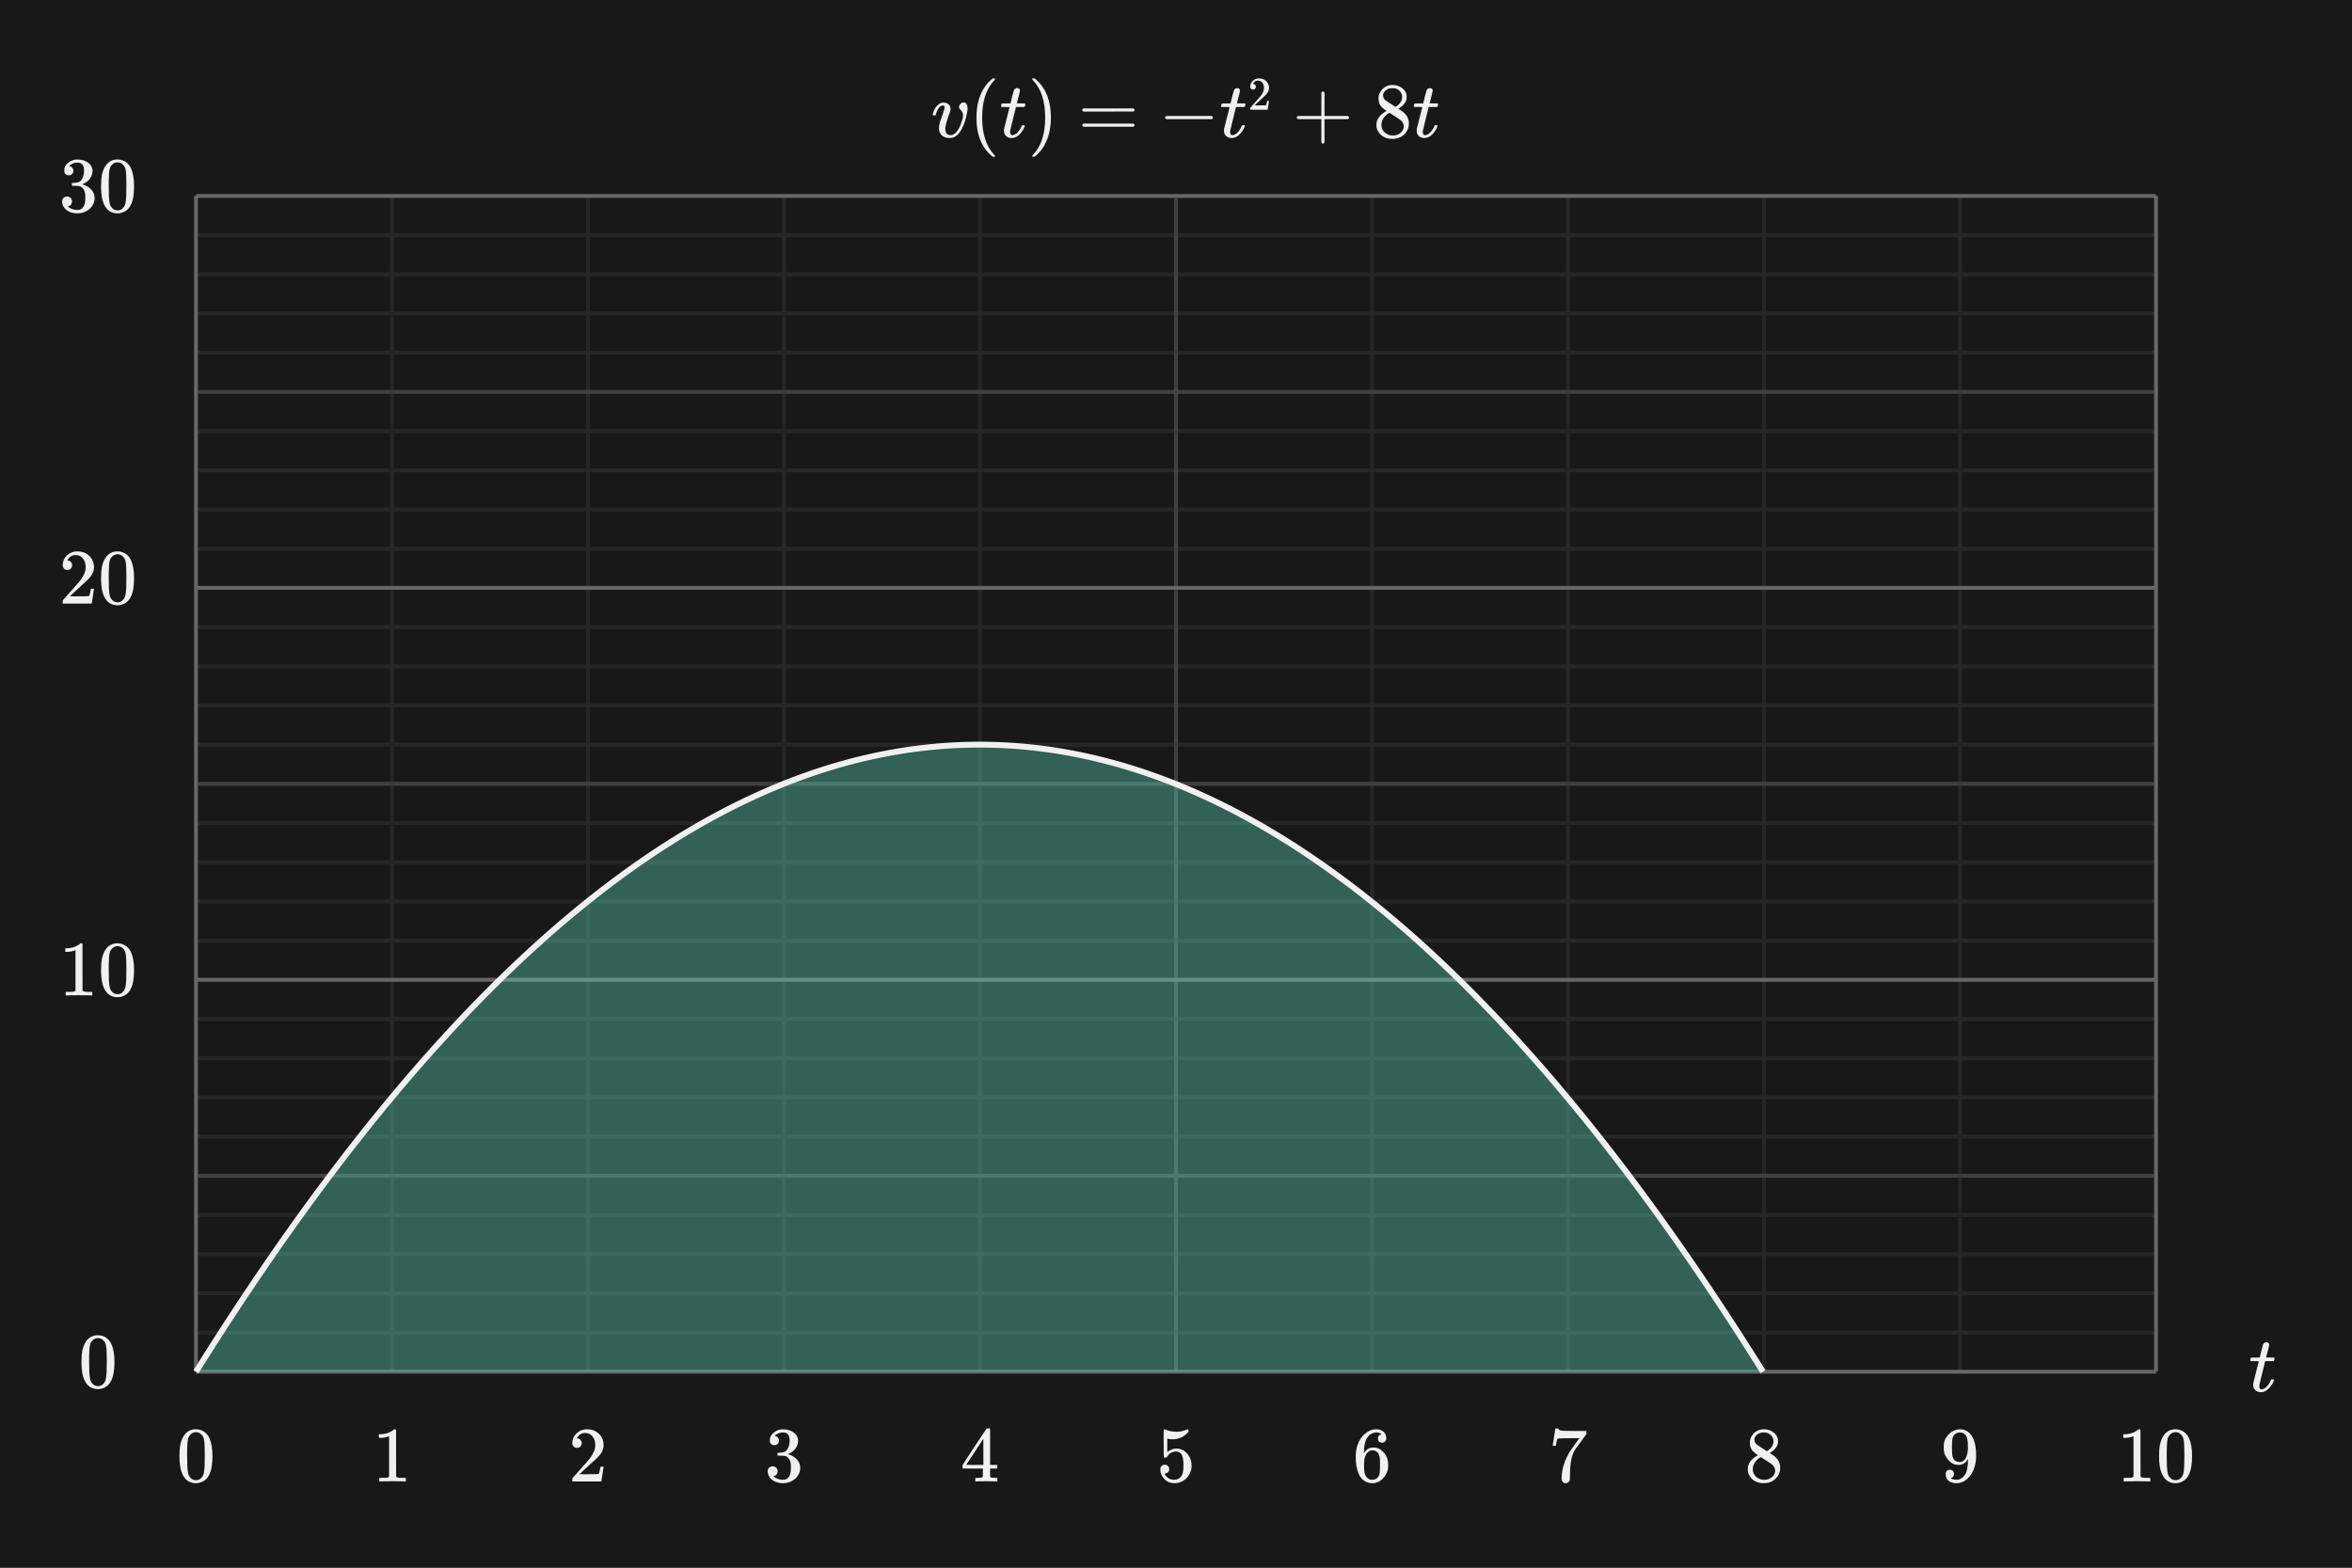<svg width="600" height="400" viewBox="0 0 600 400" fill="none" xmlns="http://www.w3.org/2000/svg">
<rect x="0" y="0" width="600" height="400" fill="#808080" stroke="none"/>
<g clip-path="url(#clip0_320_59)">
<path d="M600 0H0V400H600V0Z" fill="#181818"/>
<path d="M21.92 342.3C22.667 341.22 23.687 340.68 24.98 340.68C25.953 340.68 26.807 341.013 27.54 341.68C27.9 342.027 28.207 342.48 28.46 343.04C28.953 344.147 29.2 345.667 29.2 347.6C29.2 349.667 28.913 351.247 28.34 352.34C27.967 353.113 27.42 353.673 26.7 354.02C26.14 354.3 25.573 354.44 25 354.44C23.467 354.44 22.347 353.74 21.64 352.34C21.067 351.247 20.78 349.667 20.78 347.6C20.78 346.36 20.86 345.34 21.02 344.54C21.193 343.727 21.493 342.98 21.92 342.3ZM26.42 342.06C26.033 341.633 25.56 341.42 25 341.42C24.44 341.42 23.96 341.633 23.56 342.06C23.267 342.367 23.067 342.74 22.96 343.18C22.853 343.62 22.787 344.38 22.76 345.46C22.76 345.54 22.753 345.8 22.74 346.24C22.74 346.68 22.74 347.047 22.74 347.34C22.74 348.62 22.753 349.513 22.78 350.02C22.833 350.953 22.913 351.627 23.02 352.04C23.127 352.44 23.327 352.787 23.62 353.08C23.98 353.48 24.44 353.68 25 353.68C25.547 353.68 26 353.48 26.36 353.08C26.653 352.787 26.853 352.44 26.96 352.04C27.067 351.627 27.147 350.953 27.2 350.02C27.227 349.513 27.24 348.62 27.24 347.34C27.24 347.047 27.233 346.68 27.22 346.24C27.22 345.8 27.22 345.54 27.22 345.46C27.193 344.38 27.127 343.62 27.02 343.18C26.913 342.74 26.713 342.367 26.42 342.06Z" fill="#F0F0F0"/>
<path d="M23.32 254C23.093 253.96 22.033 253.94 20.14 253.94C18.273 253.94 17.227 253.96 17 254H16.76V253.08H17.28C18.053 253.08 18.553 253.06 18.78 253.02C18.887 253.007 19.047 252.927 19.26 252.78V242.44C19.233 242.44 19.18 242.46 19.1 242.5C18.487 242.74 17.8 242.867 17.04 242.88H16.66V241.96H17.04C18.16 241.92 19.093 241.667 19.84 241.2C20.08 241.067 20.287 240.913 20.46 240.74C20.487 240.7 20.567 240.68 20.7 240.68C20.833 240.68 20.947 240.72 21.04 240.8V246.78L21.06 252.78C21.26 252.98 21.693 253.08 22.36 253.08H23.02H23.54V254H23.32ZM26.92 242.3C27.667 241.22 28.687 240.68 29.98 240.68C30.953 240.68 31.807 241.013 32.54 241.68C32.9 242.027 33.207 242.48 33.46 243.04C33.953 244.147 34.2 245.667 34.2 247.6C34.2 249.667 33.913 251.247 33.34 252.34C32.967 253.113 32.42 253.673 31.7 254.02C31.14 254.3 30.573 254.44 30 254.44C28.467 254.44 27.347 253.74 26.64 252.34C26.067 251.247 25.78 249.667 25.78 247.6C25.78 246.36 25.86 245.34 26.02 244.54C26.193 243.727 26.493 242.98 26.92 242.3ZM31.42 242.06C31.033 241.633 30.56 241.42 30 241.42C29.44 241.42 28.96 241.633 28.56 242.06C28.267 242.367 28.067 242.74 27.96 243.18C27.853 243.62 27.787 244.38 27.76 245.46C27.76 245.54 27.753 245.8 27.74 246.24C27.74 246.68 27.74 247.047 27.74 247.34C27.74 248.62 27.753 249.513 27.78 250.02C27.833 250.953 27.913 251.627 28.02 252.04C28.127 252.44 28.327 252.787 28.62 253.08C28.98 253.48 29.44 253.68 30 253.68C30.547 253.68 31 253.48 31.36 253.08C31.653 252.787 31.853 252.44 31.96 252.04C32.067 251.627 32.147 250.953 32.2 250.02C32.227 249.513 32.24 248.62 32.24 247.34C32.24 247.047 32.233 246.68 32.22 246.24C32.22 245.8 32.22 245.54 32.22 245.46C32.193 244.38 32.127 243.62 32.02 243.18C31.913 242.74 31.713 242.367 31.42 242.06Z" fill="#F0F0F0"/>
<path d="M17.2 145.42C16.827 145.42 16.533 145.3 16.32 145.06C16.107 144.82 16 144.527 16 144.18C16 143.22 16.36 142.4 17.08 141.72C17.813 141.027 18.687 140.68 19.7 140.68C20.847 140.68 21.793 140.993 22.54 141.62C23.3 142.233 23.767 143.04 23.94 144.04C23.967 144.28 23.98 144.5 23.98 144.7C23.98 145.473 23.747 146.2 23.28 146.88C22.907 147.44 22.153 148.207 21.02 149.18C20.54 149.593 19.873 150.207 19.02 151.02L17.84 152.14L19.36 152.16C21.453 152.16 22.567 152.127 22.7 152.06C22.753 152.047 22.82 151.907 22.9 151.64C22.953 151.493 23.047 151.04 23.18 150.28V150.22H23.98V150.28L23.42 153.94V154H16V153.62C16 153.353 16.013 153.2 16.04 153.16C16.053 153.133 16.613 152.5 17.72 151.26C19.173 149.647 20.107 148.58 20.52 148.06C21.413 146.847 21.86 145.733 21.86 144.72C21.86 143.84 21.627 143.107 21.16 142.52C20.707 141.92 20.067 141.62 19.24 141.62C18.467 141.62 17.84 141.967 17.36 142.66C17.333 142.713 17.293 142.787 17.24 142.88C17.2 142.947 17.18 142.987 17.18 143C17.18 143.013 17.213 143.02 17.28 143.02C17.613 143.02 17.88 143.14 18.08 143.38C18.293 143.62 18.4 143.9 18.4 144.22C18.4 144.553 18.287 144.84 18.06 145.08C17.847 145.307 17.56 145.42 17.2 145.42ZM26.92 142.3C27.667 141.22 28.687 140.68 29.98 140.68C30.953 140.68 31.807 141.013 32.54 141.68C32.9 142.027 33.207 142.48 33.46 143.04C33.953 144.147 34.2 145.667 34.2 147.6C34.2 149.667 33.913 151.247 33.34 152.34C32.967 153.113 32.42 153.673 31.7 154.02C31.14 154.3 30.573 154.44 30 154.44C28.467 154.44 27.347 153.74 26.64 152.34C26.067 151.247 25.78 149.667 25.78 147.6C25.78 146.36 25.86 145.34 26.02 144.54C26.193 143.727 26.493 142.98 26.92 142.3ZM31.42 142.06C31.033 141.633 30.56 141.42 30 141.42C29.44 141.42 28.96 141.633 28.56 142.06C28.267 142.367 28.067 142.74 27.96 143.18C27.853 143.62 27.787 144.38 27.76 145.46C27.76 145.54 27.753 145.8 27.74 146.24C27.74 146.68 27.74 147.047 27.74 147.34C27.74 148.62 27.753 149.513 27.78 150.02C27.833 150.953 27.913 151.627 28.02 152.04C28.127 152.44 28.327 152.787 28.62 153.08C28.98 153.48 29.44 153.68 30 153.68C30.547 153.68 31 153.48 31.36 153.08C31.653 152.787 31.853 152.44 31.96 152.04C32.067 151.627 32.147 150.953 32.2 150.02C32.227 149.513 32.24 148.62 32.24 147.34C32.24 147.047 32.233 146.68 32.22 146.24C32.22 145.8 32.22 145.54 32.22 145.46C32.193 144.38 32.127 143.62 32.02 143.18C31.913 142.74 31.713 142.367 31.42 142.06Z" fill="#F0F0F0"/>
<path d="M17.54 44.74C17.18 44.74 16.893 44.627 16.68 44.4C16.48 44.173 16.38 43.88 16.38 43.52C16.38 42.76 16.68 42.127 17.28 41.62C17.88 41.1 18.573 40.793 19.36 40.7H19.66C20.5 40.7 21.24 40.847 21.88 41.14C22.76 41.58 23.313 42.207 23.54 43.02C23.58 43.153 23.6 43.333 23.6 43.56C23.6 44.347 23.353 45.053 22.86 45.68C22.38 46.293 21.773 46.733 21.04 47C20.973 47.027 20.973 47.047 21.04 47.06C21.067 47.073 21.133 47.093 21.24 47.12C22.053 47.347 22.74 47.773 23.3 48.4C23.86 49.013 24.14 49.713 24.14 50.5C24.14 51.193 23.96 51.827 23.6 52.4C23.253 52.973 22.807 53.42 22.26 53.74C21.513 54.207 20.68 54.44 19.76 54.44C18.88 54.44 18.1 54.253 17.42 53.88C16.74 53.507 16.28 53.007 16.04 52.38C15.907 52.1 15.84 51.773 15.84 51.4C15.84 51.027 15.96 50.727 16.2 50.5C16.453 50.26 16.753 50.14 17.1 50.14C17.473 50.14 17.78 50.26 18.02 50.5C18.26 50.74 18.38 51.04 18.38 51.4C18.38 51.707 18.293 51.973 18.12 52.2C17.947 52.427 17.713 52.573 17.42 52.64L17.28 52.68C18 53.28 18.827 53.58 19.76 53.58C20.493 53.58 21.047 53.227 21.42 52.52C21.647 52.08 21.76 51.407 21.76 50.5V50.1C21.76 48.833 21.333 47.987 20.48 47.56C20.28 47.48 19.873 47.433 19.26 47.42L18.42 47.4L18.36 47.36C18.333 47.32 18.32 47.213 18.32 47.04C18.32 46.88 18.34 46.78 18.38 46.74C18.42 46.7 18.453 46.68 18.48 46.68C18.853 46.68 19.24 46.647 19.64 46.58C20.227 46.5 20.673 46.173 20.98 45.6C21.287 45.013 21.44 44.313 21.44 43.5C21.44 42.633 21.207 42.053 20.74 41.76C20.46 41.573 20.147 41.48 19.8 41.48C19.133 41.48 18.547 41.66 18.04 42.02C17.987 42.047 17.927 42.093 17.86 42.16C17.793 42.213 17.74 42.267 17.7 42.32L17.64 42.4C17.68 42.413 17.727 42.427 17.78 42.44C18.047 42.467 18.267 42.593 18.44 42.82C18.627 43.047 18.72 43.307 18.72 43.6C18.72 43.92 18.607 44.193 18.38 44.42C18.167 44.633 17.887 44.74 17.54 44.74ZM26.92 42.3C27.667 41.22 28.687 40.68 29.98 40.68C30.953 40.68 31.807 41.013 32.54 41.68C32.9 42.027 33.207 42.48 33.46 43.04C33.953 44.147 34.2 45.667 34.2 47.6C34.2 49.667 33.913 51.247 33.34 52.34C32.967 53.113 32.42 53.673 31.7 54.02C31.14 54.3 30.573 54.44 30 54.44C28.467 54.44 27.347 53.74 26.64 52.34C26.067 51.247 25.78 49.667 25.78 47.6C25.78 46.36 25.86 45.34 26.02 44.54C26.193 43.727 26.493 42.98 26.92 42.3ZM31.42 42.06C31.033 41.633 30.56 41.42 30 41.42C29.44 41.42 28.96 41.633 28.56 42.06C28.267 42.367 28.067 42.74 27.96 43.18C27.853 43.62 27.787 44.38 27.76 45.46C27.76 45.54 27.753 45.8 27.74 46.24C27.74 46.68 27.74 47.047 27.74 47.34C27.74 48.62 27.753 49.513 27.78 50.02C27.833 50.953 27.913 51.627 28.02 52.04C28.127 52.44 28.327 52.787 28.62 53.08C28.98 53.48 29.44 53.68 30 53.68C30.547 53.68 31 53.48 31.36 53.08C31.653 52.787 31.853 52.44 31.96 52.04C32.067 51.627 32.147 50.953 32.2 50.02C32.227 49.513 32.24 48.62 32.24 47.34C32.24 47.047 32.233 46.68 32.22 46.24C32.22 45.8 32.22 45.54 32.22 45.46C32.193 44.38 32.127 43.62 32.02 43.18C31.913 42.74 31.713 42.367 31.42 42.06Z" fill="#F0F0F0"/>
<path d="M100 50V350" stroke="#262626"/>
<path d="M150 50V350" stroke="#262626"/>
<path d="M200 50V350" stroke="#262626"/>
<path d="M250 50V350" stroke="#262626"/>
<path d="M350 50V350" stroke="#262626"/>
<path d="M400 50V350" stroke="#262626"/>
<path d="M450 50V350" stroke="#262626"/>
<path d="M500 50V350" stroke="#262626"/>
<path d="M50 60H550" stroke="#262626"/>
<path d="M50 70H550" stroke="#262626"/>
<path d="M50 80H550" stroke="#262626"/>
<path d="M50 90H550" stroke="#262626"/>
<path d="M50 110H550" stroke="#262626"/>
<path d="M50 120H550" stroke="#262626"/>
<path d="M50 130H550" stroke="#262626"/>
<path d="M50 140H550" stroke="#262626"/>
<path d="M50 160H550" stroke="#262626"/>
<path d="M50 170H550" stroke="#262626"/>
<path d="M50 180H550" stroke="#262626"/>
<path d="M50 190H550" stroke="#262626"/>
<path d="M50 210H550" stroke="#262626"/>
<path d="M50 220H550" stroke="#262626"/>
<path d="M50 230H550" stroke="#262626"/>
<path d="M50 240H550" stroke="#262626"/>
<path d="M50 260H550" stroke="#262626"/>
<path d="M50 270H550" stroke="#262626"/>
<path d="M50 280H550" stroke="#262626"/>
<path d="M50 290H550" stroke="#262626"/>
<path d="M50 310H550" stroke="#262626"/>
<path d="M50 320H550" stroke="#262626"/>
<path d="M50 330H550" stroke="#262626"/>
<path d="M50 340H550" stroke="#262626"/>
<path d="M300 50V350" stroke="#404040"/>
<path d="M50 100H550" stroke="#404040"/>
<path d="M50 200H550" stroke="#404040"/>
<path d="M50 300H550" stroke="#404040"/>
<path d="M50 50V350" stroke="#666666"/>
<path d="M550 50V350" stroke="#666666"/>
<path d="M50 50H550" stroke="#666666"/>
<path d="M50 150H550" stroke="#666666"/>
<path d="M50 250H550" stroke="#666666"/>
<path d="M50 350H550" stroke="#666666"/>
<path d="M46.92 366.3C47.667 365.22 48.687 364.68 49.98 364.68C50.953 364.68 51.807 365.013 52.54 365.68C52.9 366.027 53.207 366.48 53.46 367.04C53.953 368.147 54.2 369.667 54.2 371.6C54.2 373.667 53.913 375.247 53.34 376.34C52.967 377.113 52.42 377.673 51.7 378.02C51.14 378.3 50.573 378.44 50 378.44C48.467 378.44 47.347 377.74 46.64 376.34C46.067 375.247 45.78 373.667 45.78 371.6C45.78 370.36 45.86 369.34 46.02 368.54C46.193 367.727 46.493 366.98 46.92 366.3ZM51.42 366.06C51.033 365.633 50.56 365.42 50 365.42C49.44 365.42 48.96 365.633 48.56 366.06C48.267 366.367 48.067 366.74 47.96 367.18C47.853 367.62 47.787 368.38 47.76 369.46C47.76 369.54 47.753 369.8 47.74 370.24C47.74 370.68 47.74 371.047 47.74 371.34C47.74 372.62 47.753 373.513 47.78 374.02C47.833 374.953 47.913 375.627 48.02 376.04C48.127 376.44 48.327 376.787 48.62 377.08C48.98 377.48 49.44 377.68 50 377.68C50.547 377.68 51 377.48 51.36 377.08C51.653 376.787 51.853 376.44 51.96 376.04C52.067 375.627 52.147 374.953 52.2 374.02C52.227 373.513 52.24 372.62 52.24 371.34C52.24 371.047 52.233 370.68 52.22 370.24C52.22 369.8 52.22 369.54 52.22 369.46C52.193 368.38 52.127 367.62 52.02 367.18C51.913 366.74 51.713 366.367 51.42 366.06Z" fill="#F0F0F0"/>
<path d="M103.32 378C103.093 377.96 102.033 377.94 100.14 377.94C98.273 377.94 97.227 377.96 97 378H96.76V377.08H97.28C98.053 377.08 98.553 377.06 98.78 377.02C98.887 377.007 99.047 376.927 99.26 376.78V366.44C99.233 366.44 99.18 366.46 99.1 366.5C98.487 366.74 97.8 366.867 97.04 366.88H96.66V365.96H97.04C98.16 365.92 99.093 365.667 99.84 365.2C100.08 365.067 100.287 364.913 100.46 364.74C100.487 364.7 100.567 364.68 100.7 364.68C100.833 364.68 100.947 364.72 101.04 364.8V370.78L101.06 376.78C101.26 376.98 101.693 377.08 102.36 377.08H103.02H103.54V378H103.32Z" fill="#F0F0F0"/>
<path d="M147.2 369.42C146.827 369.42 146.533 369.3 146.32 369.06C146.107 368.82 146 368.527 146 368.18C146 367.22 146.36 366.4 147.08 365.72C147.813 365.027 148.687 364.68 149.7 364.68C150.847 364.68 151.793 364.993 152.54 365.62C153.3 366.233 153.767 367.04 153.94 368.04C153.967 368.28 153.98 368.5 153.98 368.7C153.98 369.473 153.747 370.2 153.28 370.88C152.907 371.44 152.153 372.207 151.02 373.18C150.54 373.593 149.873 374.207 149.02 375.02L147.84 376.14L149.36 376.16C151.453 376.16 152.567 376.127 152.7 376.06C152.753 376.047 152.82 375.907 152.9 375.64C152.953 375.493 153.047 375.04 153.18 374.28V374.22H153.98V374.28L153.42 377.94V378H146V377.62C146 377.353 146.013 377.2 146.04 377.16C146.053 377.133 146.613 376.5 147.72 375.26C149.173 373.647 150.107 372.58 150.52 372.06C151.413 370.847 151.86 369.733 151.86 368.72C151.86 367.84 151.627 367.107 151.16 366.52C150.707 365.92 150.067 365.62 149.24 365.62C148.467 365.62 147.84 365.967 147.36 366.66C147.333 366.713 147.293 366.787 147.24 366.88C147.2 366.947 147.18 366.987 147.18 367C147.18 367.013 147.213 367.02 147.28 367.02C147.613 367.02 147.88 367.14 148.08 367.38C148.293 367.62 148.4 367.9 148.4 368.22C148.4 368.553 148.287 368.84 148.06 369.08C147.847 369.307 147.56 369.42 147.2 369.42Z" fill="#F0F0F0"/>
<path d="M197.54 368.74C197.18 368.74 196.893 368.627 196.68 368.4C196.48 368.173 196.38 367.88 196.38 367.52C196.38 366.76 196.68 366.127 197.28 365.62C197.88 365.1 198.573 364.793 199.36 364.7H199.66C200.5 364.7 201.24 364.847 201.88 365.14C202.76 365.58 203.313 366.207 203.54 367.02C203.58 367.153 203.6 367.333 203.6 367.56C203.6 368.347 203.353 369.053 202.86 369.68C202.38 370.293 201.773 370.733 201.04 371C200.973 371.027 200.973 371.047 201.04 371.06C201.067 371.073 201.133 371.093 201.24 371.12C202.053 371.347 202.74 371.773 203.3 372.4C203.86 373.013 204.14 373.713 204.14 374.5C204.14 375.193 203.96 375.827 203.6 376.4C203.253 376.973 202.807 377.42 202.26 377.74C201.513 378.207 200.68 378.44 199.76 378.44C198.88 378.44 198.1 378.253 197.42 377.88C196.74 377.507 196.28 377.007 196.04 376.38C195.907 376.1 195.84 375.773 195.84 375.4C195.84 375.027 195.96 374.727 196.2 374.5C196.453 374.26 196.753 374.14 197.1 374.14C197.473 374.14 197.78 374.26 198.02 374.5C198.26 374.74 198.38 375.04 198.38 375.4C198.38 375.707 198.293 375.973 198.12 376.2C197.947 376.427 197.713 376.573 197.42 376.64L197.28 376.68C198 377.28 198.827 377.58 199.76 377.58C200.493 377.58 201.047 377.227 201.42 376.52C201.647 376.08 201.76 375.407 201.76 374.5V374.1C201.76 372.833 201.333 371.987 200.48 371.56C200.28 371.48 199.873 371.433 199.26 371.42L198.42 371.4L198.36 371.36C198.333 371.32 198.32 371.213 198.32 371.04C198.32 370.88 198.34 370.78 198.38 370.74C198.42 370.7 198.453 370.68 198.48 370.68C198.853 370.68 199.24 370.647 199.64 370.58C200.227 370.5 200.673 370.173 200.98 369.6C201.287 369.013 201.44 368.313 201.44 367.5C201.44 366.633 201.207 366.053 200.74 365.76C200.46 365.573 200.147 365.48 199.8 365.48C199.133 365.48 198.547 365.66 198.04 366.02C197.987 366.047 197.927 366.093 197.86 366.16C197.793 366.213 197.74 366.267 197.7 366.32L197.64 366.4C197.68 366.413 197.727 366.427 197.78 366.44C198.047 366.467 198.267 366.593 198.44 366.82C198.627 367.047 198.72 367.307 198.72 367.6C198.72 367.92 198.607 368.193 198.38 368.42C198.167 368.633 197.887 368.74 197.54 368.74Z" fill="#F0F0F0"/>
<path d="M254.24 378C254.053 377.96 253.193 377.94 251.66 377.94C250.06 377.94 249.167 377.96 248.98 378H248.8V377.08H249.42C249.993 377.067 250.347 377.033 250.48 376.98C250.587 376.953 250.667 376.887 250.72 376.78C250.733 376.753 250.74 376.393 250.74 375.7V374.7H245.56V373.78L248.58 369.16C250.62 366.067 251.653 364.513 251.68 364.5C251.707 364.473 251.847 364.46 252.1 364.46H252.46L252.58 364.58V373.78H254.42V374.7H252.58V375.72C252.58 376.267 252.58 376.587 252.58 376.68C252.593 376.773 252.633 376.853 252.7 376.92C252.807 377.013 253.187 377.067 253.84 377.08H254.42V378H254.24ZM250.86 373.78V367.1L246.48 373.76L248.66 373.78H250.86Z" fill="#F0F0F0"/>
<path d="M297.14 373.72C297.46 373.72 297.727 373.833 297.94 374.06C298.167 374.273 298.28 374.547 298.28 374.88C298.28 375.187 298.167 375.447 297.94 375.66C297.713 375.873 297.46 375.98 297.18 375.98H297.04L297.1 376.08C297.3 376.507 297.607 376.86 298.02 377.14C298.433 377.42 298.92 377.56 299.48 377.56C300.427 377.56 301.107 377.16 301.52 376.36C301.773 375.867 301.9 375.013 301.9 373.8C301.9 372.427 301.72 371.5 301.36 371.02C301.013 370.58 300.587 370.36 300.08 370.36C299.04 370.36 298.253 370.813 297.72 371.72C297.667 371.813 297.613 371.873 297.56 371.9C297.52 371.913 297.427 371.92 297.28 371.92C297.053 371.92 296.927 371.88 296.9 371.8C296.873 371.747 296.86 370.58 296.86 368.3C296.86 367.9 296.853 367.427 296.84 366.88C296.84 366.333 296.84 365.987 296.84 365.84C296.84 365.093 296.88 364.72 296.96 364.72C296.987 364.693 297.013 364.68 297.04 364.68L297.4 364.8C298.267 365.147 299.153 365.32 300.06 365.32C301.007 365.32 301.913 365.133 302.78 364.76C302.887 364.707 302.973 364.68 303.04 364.68C303.147 364.68 303.2 364.8 303.2 365.04V365.3C302.12 366.593 300.753 367.24 299.1 367.24C298.687 367.24 298.313 367.2 297.98 367.12L297.78 367.08V370.52C298.54 369.907 299.32 369.6 300.12 369.6C300.373 369.6 300.647 369.633 300.94 369.7C301.833 369.927 302.56 370.433 303.12 371.22C303.693 372.007 303.98 372.927 303.98 373.98C303.98 375.193 303.553 376.24 302.7 377.12C301.86 378 300.82 378.44 299.58 378.44C298.74 378.44 298.027 378.207 297.44 377.74C297.187 377.58 296.967 377.36 296.78 377.08C296.26 376.453 296 375.733 296 374.92C296 374.547 296.107 374.253 296.32 374.04C296.533 373.827 296.807 373.72 297.14 373.72Z" fill="#F0F0F0"/>
<path d="M352.46 365.98C352.167 365.687 351.753 365.52 351.22 365.48C350.287 365.48 349.507 365.88 348.88 366.68C348.253 367.547 347.94 368.893 347.94 370.72L347.96 370.8L348.12 370.54C348.667 369.74 349.407 369.34 350.34 369.34C350.953 369.34 351.493 369.467 351.96 369.72C352.467 370.013 352.92 370.453 353.32 371.04C353.72 371.627 353.973 372.26 354.08 372.94C354.107 373.1 354.12 373.387 354.12 373.8V374.16C354.12 374.467 354.087 374.753 354.02 375.02C353.86 375.807 353.447 376.547 352.78 377.24C352.207 377.84 351.567 378.213 350.86 378.36C350.647 378.413 350.38 378.44 350.06 378.44C349.807 378.44 349.58 378.42 349.38 378.38C348.153 378.14 347.253 377.42 346.68 376.22C346.12 375.007 345.84 373.513 345.84 371.74C345.84 370.3 346.093 369.04 346.6 367.96C347.107 366.88 347.813 366.04 348.72 365.44C349.44 364.933 350.22 364.68 351.06 364.68C351.833 364.68 352.453 364.887 352.92 365.3C353.4 365.713 353.64 366.28 353.64 367C353.64 367.333 353.54 367.6 353.34 367.8C353.153 368 352.9 368.1 352.58 368.1C352.26 368.1 352 368.007 351.8 367.82C351.613 367.633 351.52 367.373 351.52 367.04C351.52 366.44 351.833 366.087 352.46 365.98ZM351.58 370.78C351.207 370.3 350.727 370.06 350.14 370.06C349.647 370.06 349.247 370.213 348.94 370.52C348.287 371.173 347.96 372.227 347.96 373.68C347.96 374.867 348.04 375.687 348.2 376.14C348.333 376.54 348.56 376.88 348.88 377.16C349.2 377.44 349.58 377.58 350.02 377.58C350.7 377.58 351.22 377.327 351.58 376.82C351.78 376.54 351.907 376.207 351.96 375.82C352.013 375.433 352.04 374.873 352.04 374.14V373.82V373.5C352.04 372.74 352.013 372.167 351.96 371.78C351.907 371.393 351.78 371.06 351.58 370.78Z" fill="#F0F0F0"/>
<path d="M396.1 368.84C396.113 368.813 396.227 368.087 396.44 366.66L396.76 364.52C396.76 364.493 396.893 364.48 397.16 364.48H397.56V364.56C397.56 364.693 397.66 364.807 397.86 364.9C398.06 364.993 398.407 365.053 398.9 365.08C399.407 365.107 400.533 365.12 402.28 365.12H404.7V365.9L403.34 367.76C403.14 368.04 402.913 368.353 402.66 368.7C402.407 369.033 402.213 369.293 402.08 369.48C401.947 369.667 401.867 369.78 401.84 369.82C401.147 370.9 400.733 372.347 400.6 374.16C400.547 374.707 400.513 375.453 400.5 376.4C400.5 376.587 400.493 376.78 400.48 376.98C400.48 377.167 400.48 377.32 400.48 377.44V377.62C400.427 377.847 400.293 378.04 400.08 378.2C399.88 378.36 399.66 378.44 399.42 378.44C399.1 378.44 398.84 378.327 398.64 378.1C398.453 377.887 398.36 377.587 398.36 377.2C398.36 377 398.387 376.62 398.44 376.06C398.64 374.26 399.26 372.453 400.3 370.64C400.567 370.213 401.127 369.407 401.98 368.22L402.9 366.96H401.04C398.72 366.96 397.5 367 397.38 367.08C397.327 367.107 397.253 367.253 397.16 367.52C397.08 367.787 397.013 368.1 396.96 368.46C396.933 368.687 396.913 368.813 396.9 368.84V368.9H396.1V368.84Z" fill="#F0F0F0"/>
<path d="M448.44 371.3C447.787 370.873 447.28 370.427 446.92 369.96C446.573 369.493 446.4 368.88 446.4 368.12C446.4 367.547 446.507 367.067 446.72 366.68C447.013 366.08 447.44 365.6 448 365.24C448.573 364.867 449.227 364.68 449.96 364.68C450.867 364.68 451.653 364.92 452.32 365.4C452.987 365.867 453.4 366.473 453.56 367.22C453.573 367.3 453.58 367.46 453.58 367.7C453.58 367.993 453.567 368.193 453.54 368.3C453.34 369.18 452.733 369.94 451.72 370.58C451.693 370.593 451.653 370.613 451.6 370.64C451.56 370.667 451.533 370.693 451.52 370.72L451.48 370.74C452.227 371.247 452.613 371.513 452.64 371.54C453.64 372.34 454.14 373.333 454.14 374.52C454.14 375.6 453.74 376.527 452.94 377.3C452.153 378.06 451.167 378.44 449.98 378.44C448.34 378.44 447.133 377.84 446.36 376.64C446.027 376.16 445.86 375.58 445.86 374.9C445.86 374.593 445.873 374.387 445.9 374.28C446.1 373.267 446.74 372.4 447.82 371.68C447.9 371.627 448.02 371.553 448.18 371.46C448.34 371.367 448.427 371.313 448.44 371.3ZM452.42 367.74C452.42 367.167 452.233 366.68 451.86 366.28C451.487 365.88 451.033 365.627 450.5 365.52C450.407 365.507 450.187 365.5 449.84 365.5C449.133 365.5 448.54 365.74 448.06 366.22C447.727 366.527 447.56 366.893 447.56 367.32C447.56 367.893 447.8 368.347 448.28 368.68C448.347 368.747 448.773 369.027 449.56 369.52L450.72 370.28C450.733 370.267 450.82 370.213 450.98 370.12C451.14 370.013 451.26 369.92 451.34 369.84C452.06 369.267 452.42 368.567 452.42 367.74ZM447.14 374.86C447.14 375.647 447.427 376.3 448 376.82C448.573 377.327 449.24 377.58 450 377.58C450.547 377.58 451.04 377.467 451.48 377.24C451.933 377.013 452.273 376.72 452.5 376.36C452.727 376.013 452.84 375.647 452.84 375.26C452.84 374.687 452.607 374.18 452.14 373.74C452.033 373.633 451.48 373.253 450.48 372.6C450.293 372.48 450.087 372.353 449.86 372.22C449.647 372.073 449.48 371.96 449.36 371.88L449.2 371.78L448.96 371.9C448.12 372.447 447.567 373.113 447.3 373.9C447.193 374.247 447.14 374.567 447.14 374.86Z" fill="#F0F0F0"/>
<path d="M498.46 376.08C498.46 376.36 498.387 376.593 498.24 376.78C498.107 376.967 497.927 377.08 497.7 377.12L497.62 377.14C497.62 377.153 497.667 377.193 497.76 377.26C497.853 377.313 497.927 377.347 497.98 377.36C498.287 377.493 498.667 377.56 499.12 377.56C499.373 377.56 499.547 377.547 499.64 377.52C500.28 377.36 500.82 376.947 501.26 376.28C501.78 375.533 502.04 374.24 502.04 372.4V372.26L501.94 372.42C501.393 373.327 500.627 373.78 499.64 373.78C498.573 373.78 497.667 373.32 496.92 372.4C496.533 371.92 496.253 371.453 496.08 371C495.92 370.547 495.84 369.973 495.84 369.28C495.84 368.507 495.94 367.873 496.14 367.38C496.353 366.887 496.713 366.387 497.22 365.88C497.913 365.187 498.74 364.793 499.7 364.7C499.753 364.673 499.9 364.673 500.14 364.7C500.42 364.7 500.613 364.713 500.72 364.74C501.8 364.98 502.647 365.667 503.26 366.8C503.833 367.96 504.12 369.467 504.12 371.32C504.12 373.187 503.72 374.767 502.92 376.06C502.453 376.807 501.887 377.393 501.22 377.82C500.567 378.233 499.88 378.44 499.16 378.44C498.32 378.44 497.64 378.247 497.12 377.86C496.613 377.46 496.36 376.887 496.36 376.14C496.36 375.393 496.713 375.02 497.42 375.02C497.727 375.02 497.973 375.113 498.16 375.3C498.36 375.487 498.46 375.747 498.46 376.08ZM500.48 365.54C500.347 365.513 500.16 365.5 499.92 365.5C499.413 365.5 498.98 365.68 498.62 366.04C498.34 366.333 498.153 366.687 498.06 367.1C497.98 367.5 497.94 368.193 497.94 369.18C497.94 370.087 497.973 370.807 498.04 371.34C498.107 371.847 498.3 372.26 498.62 372.58C498.953 372.887 499.373 373.04 499.88 373.04C500.267 373.04 500.6 372.933 500.88 372.72C501.173 372.507 501.4 372.22 501.56 371.86C501.72 371.487 501.833 371.1 501.9 370.7C501.98 370.287 502.02 369.853 502.02 369.4C502.02 368.36 501.967 367.613 501.86 367.16C501.793 366.773 501.627 366.427 501.36 366.12C501.107 365.813 500.813 365.62 500.48 365.54Z" fill="#F0F0F0"/>
<path d="M548.32 378C548.093 377.96 547.033 377.94 545.14 377.94C543.273 377.94 542.227 377.96 542 378H541.76V377.08H542.28C543.053 377.08 543.553 377.06 543.78 377.02C543.887 377.007 544.047 376.927 544.26 376.78V366.44C544.233 366.44 544.18 366.46 544.1 366.5C543.487 366.74 542.8 366.867 542.04 366.88H541.66V365.96H542.04C543.16 365.92 544.093 365.667 544.84 365.2C545.08 365.067 545.287 364.913 545.46 364.74C545.487 364.7 545.567 364.68 545.7 364.68C545.833 364.68 545.947 364.72 546.04 364.8V370.78L546.06 376.78C546.26 376.98 546.693 377.08 547.36 377.08H548.02H548.54V378H548.32ZM551.92 366.3C552.667 365.22 553.687 364.68 554.98 364.68C555.953 364.68 556.807 365.013 557.54 365.68C557.9 366.027 558.207 366.48 558.46 367.04C558.953 368.147 559.2 369.667 559.2 371.6C559.2 373.667 558.913 375.247 558.34 376.34C557.967 377.113 557.42 377.673 556.7 378.02C556.14 378.3 555.573 378.44 555 378.44C553.467 378.44 552.347 377.74 551.64 376.34C551.067 375.247 550.78 373.667 550.78 371.6C550.78 370.36 550.86 369.34 551.02 368.54C551.193 367.727 551.493 366.98 551.92 366.3ZM556.42 366.06C556.033 365.633 555.56 365.42 555 365.42C554.44 365.42 553.96 365.633 553.56 366.06C553.267 366.367 553.067 366.74 552.96 367.18C552.853 367.62 552.787 368.38 552.76 369.46C552.76 369.54 552.753 369.8 552.74 370.24C552.74 370.68 552.74 371.047 552.74 371.34C552.74 372.62 552.753 373.513 552.78 374.02C552.833 374.953 552.913 375.627 553.02 376.04C553.127 376.44 553.327 376.787 553.62 377.08C553.98 377.48 554.44 377.68 555 377.68C555.547 377.68 556 377.48 556.36 377.08C556.653 376.787 556.853 376.44 556.96 376.04C557.067 375.627 557.147 374.953 557.2 374.02C557.227 373.513 557.24 372.62 557.24 371.34C557.24 371.047 557.233 370.68 557.22 370.24C557.22 369.8 557.22 369.54 557.22 369.46C557.193 368.38 557.127 367.62 557.02 367.18C556.913 366.74 556.713 366.367 556.42 366.06Z" fill="#F0F0F0"/>
<path d="M50 350L50.694 348.891L51.388 347.786L52.082 346.685L52.776 345.587L53.47 344.493L54.164 343.403L54.858 342.317L55.552 341.235L56.246 340.157L56.94 339.083L57.634 338.012L58.328 336.945L59.022 335.882L59.716 334.823L60.41 333.768L61.104 332.717L61.798 331.67L62.492 330.626L63.186 329.586L63.88 328.55L64.574 327.518L65.268 326.49L65.962 325.466L66.656 324.446L67.35 323.429L68.044 322.416L68.738 321.407L69.432 320.402L70.126 319.401L70.82 318.404L71.514 317.411L72.208 316.421L72.902 315.435L73.596 314.453L74.29 313.475L74.984 312.501L75.678 311.531L76.372 310.565L77.066 309.602L77.76 308.643L78.454 307.688L79.148 306.737L79.842 305.79L80.536 304.847L81.23 303.908L81.924 302.972L82.618 302.04L83.312 301.112L84.006 300.188L84.7 299.268L85.394 298.352L86.088 297.44L86.782 296.531L87.476 295.626L88.17 294.725L88.864 293.828L89.558 292.935L90.252 292.046L90.946 291.161L91.64 290.279L92.334 289.401L93.028 288.527L93.722 287.657L94.416 286.791L95.11 285.929L95.804 285.071L96.498 284.216L97.192 283.365L97.886 282.518L98.58 281.675L99.274 280.836L99.968 280.001L100.662 279.17L101.356 278.342L102.05 277.518L102.744 276.698L103.438 275.882L104.132 275.07L104.826 274.262L105.52 273.458L106.214 272.657L106.908 271.86L107.602 271.067L108.296 270.278L108.99 269.493L109.684 268.712L110.378 267.935L111.072 267.161L111.766 266.391L112.46 265.625L113.154 264.863L113.848 264.105L114.542 263.351L115.236 262.601L115.93 261.854L116.624 261.111L117.318 260.372L118.012 259.637L118.706 258.906L119.4 258.179L120.094 257.456L120.788 256.736L121.482 256.02L122.176 255.308L122.87 254.6L123.564 253.896L124.258 253.196L124.952 252.5L125.646 251.807L126.34 251.118L127.034 250.433L127.728 249.752L128.422 249.075L129.116 248.402L129.81 247.733L130.504 247.067L131.198 246.405L131.892 245.747L132.586 245.093L133.28 244.443L133.974 243.797L134.668 243.155L135.362 242.516L136.056 241.881L136.75 241.25L137.444 240.623L138.138 240L138.832 239.381L139.526 238.766L140.22 238.154L140.914 237.546L141.608 236.942L142.302 236.342L142.996 235.746L143.69 235.154L144.384 234.566L145.078 233.982L145.772 233.401L146.466 232.824L147.16 232.251L147.854 231.682L148.548 231.117L149.242 230.556L149.936 229.999L150.63 229.445L151.324 228.895L152.018 228.349L152.712 227.807L153.406 227.269L154.1 226.735L154.794 226.205L155.488 225.678L156.182 225.155L156.876 224.636L157.57 224.121L158.264 223.61L158.958 223.103L159.652 222.6L160.346 222.1L161.04 221.604L161.734 221.112L162.428 220.624L163.122 220.14L163.816 219.66L164.51 219.184L165.204 218.711L165.898 218.242L166.592 217.777L167.286 217.316L167.98 216.859L168.674 216.406L169.368 215.957L170.062 215.511L170.756 215.069L171.45 214.631L172.144 214.197L172.838 213.767L173.532 213.341L174.226 212.919L174.92 212.5L175.614 212.085L176.308 211.674L177.002 211.267L177.696 210.864L178.39 210.465L179.084 210.07L179.778 209.678L180.472 209.29L181.166 208.906L181.86 208.526L182.554 208.15L183.248 207.778L183.942 207.41L184.636 207.045L185.33 206.684L186.024 206.327L186.718 205.974L187.412 205.625L188.106 205.28L188.8 204.939L189.494 204.601L190.188 204.267L190.882 203.937L191.576 203.611L192.27 203.289L192.964 202.971L193.658 202.657L194.352 202.346L195.046 202.039L195.74 201.736L196.434 201.437L197.128 201.142L197.822 200.851L198.516 200.564L199.21 200.28L199.904 200L200.598 199.724L201.292 199.452L201.986 199.184L202.68 198.92L203.374 198.66L204.068 198.403L204.762 198.15L205.456 197.901L206.15 197.656L206.844 197.415L207.538 197.178L208.232 196.945L208.926 196.715L209.62 196.489L210.314 196.267L211.008 196.049L211.702 195.835L212.396 195.625L213.09 195.419L213.784 195.216L214.478 195.017L215.172 194.822L215.866 194.631L216.56 194.444L217.254 194.261L217.948 194.082L218.642 193.906L219.336 193.734L220.03 193.566L220.724 193.402L221.418 193.242L222.112 193.086L222.806 192.934L223.5 192.785L224.194 192.64L224.888 192.499L225.582 192.362L226.276 192.229L226.97 192.1L227.664 191.975L228.358 191.853L229.052 191.735L229.746 191.621L230.44 191.511L231.134 191.405L231.828 191.303L232.522 191.205L233.216 191.11L233.91 191.019L234.604 190.932L235.298 190.849L235.992 190.77L236.686 190.695L237.38 190.624L238.074 190.556L238.768 190.492L239.462 190.432L240.156 190.376L240.85 190.324L241.544 190.276L242.238 190.232L242.932 190.191L243.626 190.154L244.32 190.121L245.014 190.092L245.708 190.067L246.402 190.046L247.096 190.029L247.79 190.015L248.484 190.005L249.178 189.999L249.872 189.997L250.566 189.999L251.26 190.005L251.954 190.015L252.648 190.029L253.342 190.046L254.036 190.067L254.73 190.092L255.424 190.121L256.118 190.154L256.812 190.191L257.506 190.232L258.2 190.276L258.894 190.324L259.588 190.376L260.282 190.432L260.976 190.492L261.67 190.556L262.364 190.624L263.058 190.695L263.752 190.77L264.446 190.849L265.14 190.932L265.834 191.019L266.528 191.11L267.222 191.205L267.916 191.303L268.61 191.405L269.304 191.511L269.998 191.621L270.692 191.735L271.386 191.853L272.08 191.975L272.774 192.1L273.468 192.229L274.162 192.362L274.856 192.499L275.55 192.64L276.244 192.785L276.938 192.934L277.632 193.086L278.326 193.242L279.02 193.402L279.714 193.566L280.408 193.734L281.102 193.906L281.796 194.082L282.49 194.261L283.184 194.444L283.878 194.631L284.572 194.822L285.266 195.017L285.96 195.216L286.654 195.419L287.348 195.625L288.042 195.835L288.736 196.049L289.43 196.267L290.124 196.489L290.818 196.715L291.512 196.945L292.206 197.178L292.9 197.415L293.594 197.656L294.288 197.901L294.982 198.15L295.676 198.403L296.37 198.66L297.064 198.92L297.758 199.184L298.452 199.452L299.146 199.724L299.84 200L300.534 200.28L301.228 200.564L301.922 200.851L302.616 201.142L303.31 201.437L304.004 201.736L304.698 202.039L305.392 202.346L306.086 202.657L306.78 202.971L307.474 203.289L308.168 203.611L308.862 203.937L309.556 204.267L310.25 204.601L310.944 204.939L311.638 205.28L312.332 205.625L313.026 205.974L313.72 206.327L314.414 206.684L315.108 207.045L315.802 207.41L316.496 207.778L317.19 208.15L317.884 208.526L318.578 208.906L319.272 209.29L319.966 209.678L320.66 210.07L321.354 210.465L322.048 210.864L322.742 211.267L323.436 211.674L324.13 212.085L324.824 212.5L325.518 212.919L326.212 213.341L326.906 213.767L327.6 214.197L328.294 214.631L328.988 215.069L329.682 215.511L330.376 215.957L331.07 216.406L331.764 216.859L332.458 217.316L333.152 217.777L333.846 218.242L334.54 218.711L335.234 219.184L335.928 219.66L336.622 220.14L337.316 220.624L338.01 221.112L338.704 221.604L339.398 222.1L340.092 222.6L340.786 223.103L341.48 223.61L342.174 224.121L342.868 224.636L343.562 225.155L344.256 225.678L344.95 226.205L345.644 226.735L346.338 227.269L347.032 227.807L347.726 228.349L348.42 228.895L349.114 229.445L349.808 229.999L350.502 230.556L351.196 231.117L351.89 231.682L352.584 232.251L353.278 232.824L353.972 233.401L354.666 233.982L355.36 234.566L356.054 235.154L356.748 235.746L357.442 236.342L358.136 236.942L358.83 237.546L359.524 238.154L360.218 238.765L360.912 239.38L361.606 239.999L362.3 240.622L362.994 241.249L363.688 241.88L364.382 242.515L365.076 243.153L365.77 243.795L366.464 244.441L367.158 245.091L367.852 245.745L368.546 246.403L369.24 247.065L369.934 247.731L370.628 248.4L371.322 249.073L372.016 249.75L372.71 250.431L373.404 251.116L374.098 251.805L374.792 252.498L375.486 253.194L376.18 253.894L376.874 254.598L377.568 255.306L378.262 256.018L378.956 256.734L379.65 257.454L380.344 258.177L381.038 258.904L381.732 259.635L382.426 260.37L383.12 261.109L383.814 261.852L384.508 262.599L385.202 263.349L385.896 264.103L386.59 264.861L387.284 265.623L387.978 266.389L388.672 267.159L389.366 267.933L390.06 268.71L390.754 269.491L391.448 270.276L392.142 271.065L392.836 271.858L393.53 272.655L394.224 273.456L394.918 274.26L395.612 275.068L396.306 275.88L397 276.696L397.694 277.516L398.388 278.34L399.082 279.168L399.776 279.999L400.47 280.834L401.164 281.673L401.858 282.516L402.552 283.363L403.246 284.214L403.94 285.069L404.634 285.927L405.328 286.789L406.022 287.655L406.716 288.525L407.41 289.399L408.104 290.277L408.798 291.159L409.492 292.044L410.186 292.933L410.88 293.826L411.574 294.723L412.268 295.624L412.962 296.529L413.656 297.438L414.35 298.35L415.044 299.266L415.738 300.186L416.432 301.11L417.126 302.038L417.82 302.97L418.514 303.906L419.208 304.845L419.902 305.788L420.596 306.735L421.29 307.686L421.984 308.641L422.678 309.6L423.372 310.563L424.066 311.529L424.76 312.499L425.454 313.473L426.148 314.451L426.842 315.433L427.536 316.419L428.23 317.409L428.924 318.402L429.618 319.399L430.312 320.4L431.006 321.405L431.7 322.414L432.394 323.427L433.088 324.444L433.782 325.464L434.476 326.488L435.17 327.516L435.864 328.548L436.558 329.584L437.252 330.624L437.946 331.668L438.64 332.715L439.334 333.766L440.028 334.821L440.722 335.88L441.416 336.943L442.11 338.01L442.804 339.081L443.498 340.155L444.192 341.233L444.886 342.315L445.58 343.401L446.274 344.491L446.968 345.585L447.662 346.683L448.356 347.784L449.05 348.889L449.744 349.998" fill="#5CD0B3" fill-opacity="0.4"/>
<path d="M50 350L50.694 348.891L51.388 347.786L52.082 346.685L52.776 345.587L53.47 344.493L54.164 343.403L54.858 342.317L55.552 341.235L56.246 340.157L56.94 339.083L57.634 338.012L58.328 336.945L59.022 335.882L59.716 334.823L60.41 333.768L61.104 332.717L61.798 331.67L62.492 330.626L63.186 329.586L63.88 328.55L64.574 327.518L65.268 326.49L65.962 325.466L66.656 324.446L67.35 323.429L68.044 322.416L68.738 321.407L69.432 320.402L70.126 319.401L70.82 318.404L71.514 317.411L72.208 316.421L72.902 315.435L73.596 314.453L74.29 313.475L74.984 312.501L75.678 311.531L76.372 310.565L77.066 309.602L77.76 308.643L78.454 307.688L79.148 306.737L79.842 305.79L80.536 304.847L81.23 303.908L81.924 302.972L82.618 302.04L83.312 301.112L84.006 300.188L84.7 299.268L85.394 298.352L86.088 297.44L86.782 296.531L87.476 295.626L88.17 294.725L88.864 293.828L89.558 292.935L90.252 292.046L90.946 291.161L91.64 290.279L92.334 289.401L93.028 288.527L93.722 287.657L94.416 286.791L95.11 285.929L95.804 285.071L96.498 284.216L97.192 283.365L97.886 282.518L98.58 281.675L99.274 280.836L99.968 280.001L100.662 279.17L101.356 278.342L102.05 277.518L102.744 276.698L103.438 275.882L104.132 275.07L104.826 274.262L105.52 273.458L106.214 272.657L106.908 271.86L107.602 271.067L108.296 270.278L108.99 269.493L109.684 268.712L110.378 267.935L111.072 267.161L111.766 266.391L112.46 265.625L113.154 264.863L113.848 264.105L114.542 263.351L115.236 262.601L115.93 261.854L116.624 261.111L117.318 260.372L118.012 259.637L118.706 258.906L119.4 258.179L120.094 257.456L120.788 256.736L121.482 256.02L122.176 255.308L122.87 254.6L123.564 253.896L124.258 253.196L124.952 252.5L125.646 251.807L126.34 251.118L127.034 250.433L127.728 249.752L128.422 249.075L129.116 248.402L129.81 247.733L130.504 247.067L131.198 246.405L131.892 245.747L132.586 245.093L133.28 244.443L133.974 243.797L134.668 243.155L135.362 242.516L136.056 241.881L136.75 241.25L137.444 240.623L138.138 240L138.832 239.381L139.526 238.766L140.22 238.154L140.914 237.546L141.608 236.942L142.302 236.342L142.996 235.746L143.69 235.154L144.384 234.566L145.078 233.982L145.772 233.401L146.466 232.824L147.16 232.251L147.854 231.682L148.548 231.117L149.242 230.556L149.936 229.999L150.63 229.445L151.324 228.895L152.018 228.349L152.712 227.807L153.406 227.269L154.1 226.735L154.794 226.205L155.488 225.678L156.182 225.155L156.876 224.636L157.57 224.121L158.264 223.61L158.958 223.103L159.652 222.6L160.346 222.1L161.04 221.604L161.734 221.112L162.428 220.624L163.122 220.14L163.816 219.66L164.51 219.184L165.204 218.711L165.898 218.242L166.592 217.777L167.286 217.316L167.98 216.859L168.674 216.406L169.368 215.957L170.062 215.511L170.756 215.069L171.45 214.631L172.144 214.197L172.838 213.767L173.532 213.341L174.226 212.919L174.92 212.5L175.614 212.085L176.308 211.674L177.002 211.267L177.696 210.864L178.39 210.465L179.084 210.07L179.778 209.678L180.472 209.29L181.166 208.906L181.86 208.526L182.554 208.15L183.248 207.778L183.942 207.41L184.636 207.045L185.33 206.684L186.024 206.327L186.718 205.974L187.412 205.625L188.106 205.28L188.8 204.939L189.494 204.601L190.188 204.267L190.882 203.937L191.576 203.611L192.27 203.289L192.964 202.971L193.658 202.657L194.352 202.346L195.046 202.039L195.74 201.736L196.434 201.437L197.128 201.142L197.822 200.851L198.516 200.564L199.21 200.28L199.904 200L200.598 199.724L201.292 199.452L201.986 199.184L202.68 198.92L203.374 198.66L204.068 198.403L204.762 198.15L205.456 197.901L206.15 197.656L206.844 197.415L207.538 197.178L208.232 196.945L208.926 196.715L209.62 196.489L210.314 196.267L211.008 196.049L211.702 195.835L212.396 195.625L213.09 195.419L213.784 195.216L214.478 195.017L215.172 194.822L215.866 194.631L216.56 194.444L217.254 194.261L217.948 194.082L218.642 193.906L219.336 193.734L220.03 193.566L220.724 193.402L221.418 193.242L222.112 193.086L222.806 192.934L223.5 192.785L224.194 192.64L224.888 192.499L225.582 192.362L226.276 192.229L226.97 192.1L227.664 191.975L228.358 191.853L229.052 191.735L229.746 191.621L230.44 191.511L231.134 191.405L231.828 191.303L232.522 191.205L233.216 191.11L233.91 191.019L234.604 190.932L235.298 190.849L235.992 190.77L236.686 190.695L237.38 190.624L238.074 190.556L238.768 190.492L239.462 190.432L240.156 190.376L240.85 190.324L241.544 190.276L242.238 190.232L242.932 190.191L243.626 190.154L244.32 190.121L245.014 190.092L245.708 190.067L246.402 190.046L247.096 190.029L247.79 190.015L248.484 190.005L249.178 189.999L249.872 189.997L250.566 189.999L251.26 190.005L251.954 190.015L252.648 190.029L253.342 190.046L254.036 190.067L254.73 190.092L255.424 190.121L256.118 190.154L256.812 190.191L257.506 190.232L258.2 190.276L258.894 190.324L259.588 190.376L260.282 190.432L260.976 190.492L261.67 190.556L262.364 190.624L263.058 190.695L263.752 190.77L264.446 190.849L265.14 190.932L265.834 191.019L266.528 191.11L267.222 191.205L267.916 191.303L268.61 191.405L269.304 191.511L269.998 191.621L270.692 191.735L271.386 191.853L272.08 191.975L272.774 192.1L273.468 192.229L274.162 192.362L274.856 192.499L275.55 192.64L276.244 192.785L276.938 192.934L277.632 193.086L278.326 193.242L279.02 193.402L279.714 193.566L280.408 193.734L281.102 193.906L281.796 194.082L282.49 194.261L283.184 194.444L283.878 194.631L284.572 194.822L285.266 195.017L285.96 195.216L286.654 195.419L287.348 195.625L288.042 195.835L288.736 196.049L289.43 196.267L290.124 196.489L290.818 196.715L291.512 196.945L292.206 197.178L292.9 197.415L293.594 197.656L294.288 197.901L294.982 198.15L295.676 198.403L296.37 198.66L297.064 198.92L297.758 199.184L298.452 199.452L299.146 199.724L299.84 200L300.534 200.28L301.228 200.564L301.922 200.851L302.616 201.142L303.31 201.437L304.004 201.736L304.698 202.039L305.392 202.346L306.086 202.657L306.78 202.971L307.474 203.289L308.168 203.611L308.862 203.937L309.556 204.267L310.25 204.601L310.944 204.939L311.638 205.28L312.332 205.625L313.026 205.974L313.72 206.327L314.414 206.684L315.108 207.045L315.802 207.41L316.496 207.778L317.19 208.15L317.884 208.526L318.578 208.906L319.272 209.29L319.966 209.678L320.66 210.07L321.354 210.465L322.048 210.864L322.742 211.267L323.436 211.674L324.13 212.085L324.824 212.5L325.518 212.919L326.212 213.341L326.906 213.767L327.6 214.197L328.294 214.631L328.988 215.069L329.682 215.511L330.376 215.957L331.07 216.406L331.764 216.859L332.458 217.316L333.152 217.777L333.846 218.242L334.54 218.711L335.234 219.184L335.928 219.66L336.622 220.14L337.316 220.624L338.01 221.112L338.704 221.604L339.398 222.1L340.092 222.6L340.786 223.103L341.48 223.61L342.174 224.121L342.868 224.636L343.562 225.155L344.256 225.678L344.95 226.205L345.644 226.735L346.338 227.269L347.032 227.807L347.726 228.349L348.42 228.895L349.114 229.445L349.808 229.999L350.502 230.556L351.196 231.117L351.89 231.682L352.584 232.251L353.278 232.824L353.972 233.401L354.666 233.982L355.36 234.566L356.054 235.154L356.748 235.746L357.442 236.342L358.136 236.942L358.83 237.546L359.524 238.154L360.218 238.765L360.912 239.38L361.606 239.999L362.3 240.622L362.994 241.249L363.688 241.88L364.382 242.515L365.076 243.153L365.77 243.795L366.464 244.441L367.158 245.091L367.852 245.745L368.546 246.403L369.24 247.065L369.934 247.731L370.628 248.4L371.322 249.073L372.016 249.75L372.71 250.431L373.404 251.116L374.098 251.805L374.792 252.498L375.486 253.194L376.18 253.894L376.874 254.598L377.568 255.306L378.262 256.018L378.956 256.734L379.65 257.454L380.344 258.177L381.038 258.904L381.732 259.635L382.426 260.37L383.12 261.109L383.814 261.852L384.508 262.599L385.202 263.349L385.896 264.103L386.59 264.861L387.284 265.623L387.978 266.389L388.672 267.159L389.366 267.933L390.06 268.71L390.754 269.491L391.448 270.276L392.142 271.065L392.836 271.858L393.53 272.655L394.224 273.456L394.918 274.26L395.612 275.068L396.306 275.88L397 276.696L397.694 277.516L398.388 278.34L399.082 279.168L399.776 279.999L400.47 280.834L401.164 281.673L401.858 282.516L402.552 283.363L403.246 284.214L403.94 285.069L404.634 285.927L405.328 286.789L406.022 287.655L406.716 288.525L407.41 289.399L408.104 290.277L408.798 291.159L409.492 292.044L410.186 292.933L410.88 293.826L411.574 294.723L412.268 295.624L412.962 296.529L413.656 297.438L414.35 298.35L415.044 299.266L415.738 300.186L416.432 301.11L417.126 302.038L417.82 302.97L418.514 303.906L419.208 304.845L419.902 305.788L420.596 306.735L421.29 307.686L421.984 308.641L422.678 309.6L423.372 310.563L424.066 311.529L424.76 312.499L425.454 313.473L426.148 314.451L426.842 315.433L427.536 316.419L428.23 317.409L428.924 318.402L429.618 319.399L430.312 320.4L431.006 321.405L431.7 322.414L432.394 323.427L433.088 324.444L433.782 325.464L434.476 326.488L435.17 327.516L435.864 328.548L436.558 329.584L437.252 330.624L437.946 331.668L438.64 332.715L439.334 333.766L440.028 334.821L440.722 335.88L441.416 336.943L442.11 338.01L442.804 339.081L443.498 340.155L444.192 341.233L444.886 342.315L445.58 343.401L446.274 344.491L446.968 345.585L447.662 346.683L448.356 347.784L449.05 348.889L449.744 349.998" stroke="#F0F0F0" stroke-width="1.5"/>
<path d="M245.8 26.14C246.147 26.14 246.407 26.287 246.58 26.58C246.753 26.873 246.84 27.233 246.84 27.66C246.84 28.127 246.707 28.893 246.44 29.96C246.187 30.987 245.867 31.88 245.48 32.64C244.64 34.36 243.587 35.22 242.32 35.22C241.467 35.22 240.787 35.007 240.28 34.58C239.787 34.14 239.54 33.5 239.54 32.66C239.54 32.42 239.553 32.193 239.58 31.98C239.7 31.34 240.013 30.36 240.52 29.04L240.84 28.08C240.92 27.84 240.96 27.613 240.96 27.4C240.96 27.067 240.833 26.9 240.58 26.9C240.487 26.9 240.38 26.92 240.26 26.96C239.58 27.2 239.067 27.967 238.72 29.26C238.72 29.273 238.713 29.3 238.7 29.34C238.687 29.367 238.673 29.387 238.66 29.4C238.66 29.4 238.653 29.407 238.64 29.42C238.627 29.433 238.6 29.44 238.56 29.44C238.533 29.44 238.507 29.44 238.48 29.44C238.453 29.44 238.4 29.44 238.32 29.44H238.04C237.933 29.333 237.913 29.173 237.98 28.96C238.3 27.907 238.793 27.12 239.46 26.6C239.82 26.32 240.233 26.18 240.7 26.18C241.22 26.18 241.647 26.327 241.98 26.62C242.313 26.913 242.48 27.3 242.48 27.78C242.48 28.007 242.46 28.18 242.42 28.3C242.42 28.393 242.32 28.687 242.12 29.18C241.507 30.847 241.18 32.033 241.14 32.74C241.14 33.1 241.173 33.393 241.24 33.62C241.413 34.193 241.833 34.48 242.5 34.48C242.86 34.48 243.18 34.373 243.46 34.16C244.287 33.613 244.973 32.353 245.52 30.38C245.627 30.007 245.68 29.7 245.68 29.46C245.68 28.873 245.42 28.347 244.9 27.88C244.727 27.72 244.64 27.54 244.64 27.34C244.64 27.047 244.76 26.773 245 26.52C245.24 26.267 245.507 26.14 245.8 26.14ZM253.867 39.82C253.867 39.94 253.747 40 253.507 40H253.247C253.154 39.92 252.967 39.76 252.687 39.52C250.287 37.333 249.087 34.16 249.087 30C249.087 28.373 249.28 26.887 249.667 25.54C250.28 23.447 251.287 21.76 252.687 20.48C252.78 20.4 252.887 20.313 253.007 20.22C253.127 20.113 253.207 20.04 253.247 20H253.507C253.667 20 253.767 20.02 253.807 20.06C253.847 20.1 253.867 20.14 253.867 20.18C253.867 20.233 253.794 20.333 253.647 20.48C251.58 22.667 250.547 25.84 250.547 30C250.547 34.16 251.58 37.333 253.647 39.52C253.794 39.667 253.867 39.767 253.867 39.82ZM257.68 33.64C257.68 34.2 257.86 34.48 258.22 34.48C258.314 34.48 258.394 34.473 258.46 34.46C259.127 34.34 259.734 33.807 260.28 32.86C260.414 32.647 260.534 32.4 260.64 32.12C260.667 32.04 260.7 31.993 260.74 31.98C260.78 31.953 260.88 31.94 261.04 31.94C261.307 31.94 261.44 31.993 261.44 32.1C261.44 32.127 261.414 32.207 261.36 32.34C261.214 32.767 260.974 33.2 260.64 33.64C260.32 34.067 259.994 34.407 259.66 34.66C259.167 35.033 258.64 35.22 258.08 35.22C257.6 35.22 257.187 35.1 256.84 34.86C256.507 34.607 256.28 34.28 256.16 33.88C256.134 33.773 256.12 33.593 256.12 33.34V32.98L256.82 30.18C257.287 28.3 257.527 27.353 257.54 27.34C257.54 27.313 257.2 27.3 256.52 27.3H255.5C255.42 27.22 255.374 27.167 255.36 27.14C255.36 27.113 255.38 27 255.42 26.8C255.474 26.613 255.507 26.513 255.52 26.5C255.547 26.433 255.607 26.4 255.7 26.4C255.807 26.387 256.147 26.38 256.72 26.38H257.78L258.16 24.78C258.44 23.7 258.6 23.12 258.64 23.04C258.8 22.667 259.107 22.48 259.56 22.48C259.734 22.493 259.88 22.553 260 22.66C260.134 22.767 260.2 22.907 260.2 23.08C260.2 23.24 260.074 23.807 259.82 24.78C259.767 25.007 259.7 25.26 259.62 25.54C259.554 25.807 259.5 26.007 259.46 26.14L259.42 26.34C259.42 26.367 259.754 26.38 260.42 26.38H261.44C261.52 26.46 261.56 26.52 261.56 26.56C261.574 26.587 261.56 26.707 261.52 26.92C261.48 27.08 261.414 27.207 261.32 27.3H259.18L258.46 30.2C257.967 32.187 257.714 33.233 257.7 33.34C257.687 33.407 257.68 33.507 257.68 33.64ZM263.407 20.02L263.487 20C263.554 20 263.62 20 263.687 20H263.927C264.02 20.08 264.207 20.24 264.487 20.48C266.887 22.667 268.087 25.84 268.087 30C268.087 31.64 267.894 33.12 267.507 34.44C266.894 36.547 265.887 38.24 264.487 39.52C264.394 39.6 264.287 39.687 264.167 39.78C264.047 39.887 263.967 39.96 263.927 40H263.687C263.527 40 263.42 39.987 263.367 39.96C263.327 39.933 263.307 39.867 263.307 39.76C263.32 39.747 263.394 39.66 263.527 39.5C265.594 37.353 266.627 34.187 266.627 30C266.627 25.813 265.594 22.647 263.527 20.5C263.394 20.34 263.32 20.253 263.307 20.24C263.307 20.133 263.34 20.06 263.407 20.02ZM276.1 28.06C276.1 27.887 276.194 27.753 276.38 27.66H289.12C289.32 27.753 289.42 27.887 289.42 28.06C289.42 28.207 289.327 28.333 289.14 28.44L282.78 28.46H276.42C276.207 28.393 276.1 28.26 276.1 28.06ZM276.1 31.94C276.1 31.74 276.207 31.607 276.42 31.54H289.14C289.154 31.553 289.18 31.58 289.22 31.62C289.274 31.647 289.307 31.673 289.32 31.7C289.347 31.713 289.367 31.747 289.38 31.8C289.407 31.84 289.42 31.887 289.42 31.94C289.42 32.113 289.32 32.247 289.12 32.34H276.38C276.194 32.247 276.1 32.113 276.1 31.94ZM297.507 30.4C297.32 30.307 297.227 30.173 297.227 30C297.227 29.827 297.32 29.693 297.507 29.6H309.127C309.327 29.707 309.427 29.84 309.427 30C309.427 30.16 309.327 30.293 309.127 30.4H297.507ZM313.813 33.64C313.813 34.2 313.993 34.48 314.353 34.48C314.447 34.48 314.527 34.473 314.593 34.46C315.26 34.34 315.867 33.807 316.413 32.86C316.547 32.647 316.667 32.4 316.773 32.12C316.8 32.04 316.833 31.993 316.873 31.98C316.913 31.953 317.013 31.94 317.173 31.94C317.44 31.94 317.573 31.993 317.573 32.1C317.573 32.127 317.547 32.207 317.493 32.34C317.347 32.767 317.107 33.2 316.773 33.64C316.453 34.067 316.127 34.407 315.793 34.66C315.3 35.033 314.773 35.22 314.213 35.22C313.733 35.22 313.32 35.1 312.973 34.86C312.64 34.607 312.413 34.28 312.293 33.88C312.267 33.773 312.253 33.593 312.253 33.34V32.98L312.953 30.18C313.42 28.3 313.66 27.353 313.673 27.34C313.673 27.313 313.333 27.3 312.653 27.3H311.633C311.553 27.22 311.507 27.167 311.493 27.14C311.493 27.113 311.513 27 311.553 26.8C311.607 26.613 311.64 26.513 311.653 26.5C311.68 26.433 311.74 26.4 311.833 26.4C311.94 26.387 312.28 26.38 312.853 26.38H313.913L314.293 24.78C314.573 23.7 314.733 23.12 314.773 23.04C314.933 22.667 315.24 22.48 315.693 22.48C315.867 22.493 316.013 22.553 316.133 22.66C316.267 22.767 316.333 22.907 316.333 23.08C316.333 23.24 316.207 23.807 315.953 24.78C315.9 25.007 315.833 25.26 315.753 25.54C315.687 25.807 315.633 26.007 315.593 26.14L315.553 26.34C315.553 26.367 315.887 26.38 316.553 26.38H317.573C317.653 26.46 317.693 26.52 317.693 26.56C317.707 26.587 317.693 26.707 317.653 26.92C317.613 27.08 317.547 27.207 317.453 27.3H315.313L314.593 30.2C314.1 32.187 313.847 33.233 313.833 33.34C313.82 33.407 313.813 33.507 313.813 33.64ZM319.66 22.852C319.436 22.852 319.26 22.78 319.132 22.636C319.004 22.492 318.94 22.316 318.94 22.108C318.94 21.532 319.156 21.04 319.588 20.632C320.028 20.216 320.552 20.008 321.16 20.008C321.848 20.008 322.416 20.196 322.864 20.572C323.32 20.94 323.6 21.424 323.704 22.024C323.72 22.168 323.728 22.3 323.728 22.42C323.728 22.884 323.588 23.32 323.308 23.728C323.084 24.064 322.632 24.524 321.952 25.108C321.664 25.356 321.264 25.724 320.752 26.212L320.044 26.884L320.956 26.896C322.212 26.896 322.88 26.876 322.96 26.836C322.992 26.828 323.032 26.744 323.08 26.584C323.112 26.496 323.168 26.224 323.248 25.768V25.732H323.728V25.768L323.392 27.964V28H318.94V27.772C318.94 27.612 318.948 27.52 318.964 27.496C318.972 27.48 319.308 27.1 319.972 26.356C320.844 25.388 321.404 24.748 321.652 24.436C322.188 23.708 322.456 23.04 322.456 22.432C322.456 21.904 322.316 21.464 322.036 21.112C321.764 20.752 321.38 20.572 320.884 20.572C320.42 20.572 320.044 20.78 319.756 21.196C319.74 21.228 319.716 21.272 319.684 21.328C319.66 21.368 319.648 21.392 319.648 21.4C319.648 21.408 319.668 21.412 319.708 21.412C319.908 21.412 320.068 21.484 320.188 21.628C320.316 21.772 320.38 21.94 320.38 22.132C320.38 22.332 320.312 22.504 320.176 22.648C320.048 22.784 319.876 22.852 319.66 22.852ZM331.1 30.4C330.913 30.307 330.82 30.173 330.82 30C330.82 29.827 330.913 29.693 331.1 29.6H337.08V26.6L337.1 23.6C337.233 23.427 337.36 23.34 337.48 23.34C337.653 23.34 337.787 23.44 337.88 23.64V29.6H343.84C344.04 29.707 344.14 29.84 344.14 30C344.14 30.16 344.04 30.293 343.84 30.4H337.88V36.36C337.787 36.547 337.653 36.64 337.48 36.64C337.307 36.64 337.173 36.547 337.08 36.36V30.4H331.1ZM353.706 28.3C353.053 27.873 352.546 27.427 352.186 26.96C351.84 26.493 351.666 25.88 351.666 25.12C351.666 24.547 351.773 24.067 351.986 23.68C352.28 23.08 352.706 22.6 353.266 22.24C353.84 21.867 354.493 21.68 355.226 21.68C356.133 21.68 356.92 21.92 357.586 22.4C358.253 22.867 358.666 23.473 358.826 24.22C358.84 24.3 358.846 24.46 358.846 24.7C358.846 24.993 358.833 25.193 358.806 25.3C358.606 26.18 358 26.94 356.986 27.58C356.96 27.593 356.92 27.613 356.866 27.64C356.826 27.667 356.8 27.693 356.786 27.72L356.746 27.74C357.493 28.247 357.88 28.513 357.906 28.54C358.906 29.34 359.406 30.333 359.406 31.52C359.406 32.6 359.006 33.527 358.206 34.3C357.42 35.06 356.433 35.44 355.246 35.44C353.606 35.44 352.4 34.84 351.626 33.64C351.293 33.16 351.126 32.58 351.126 31.9C351.126 31.593 351.14 31.387 351.166 31.28C351.366 30.267 352.006 29.4 353.086 28.68C353.166 28.627 353.286 28.553 353.446 28.46C353.606 28.367 353.693 28.313 353.706 28.3ZM357.686 24.74C357.686 24.167 357.5 23.68 357.126 23.28C356.753 22.88 356.3 22.627 355.766 22.52C355.673 22.507 355.453 22.5 355.106 22.5C354.4 22.5 353.806 22.74 353.326 23.22C352.993 23.527 352.826 23.893 352.826 24.32C352.826 24.893 353.066 25.347 353.546 25.68C353.613 25.747 354.04 26.027 354.826 26.52L355.986 27.28C356 27.267 356.086 27.213 356.246 27.12C356.406 27.013 356.526 26.92 356.606 26.84C357.326 26.267 357.686 25.567 357.686 24.74ZM352.406 31.86C352.406 32.647 352.693 33.3 353.266 33.82C353.84 34.327 354.506 34.58 355.266 34.58C355.813 34.58 356.306 34.467 356.746 34.24C357.2 34.013 357.54 33.72 357.766 33.36C357.993 33.013 358.106 32.647 358.106 32.26C358.106 31.687 357.873 31.18 357.406 30.74C357.3 30.633 356.746 30.253 355.746 29.6C355.56 29.48 355.353 29.353 355.126 29.22C354.913 29.073 354.746 28.96 354.626 28.88L354.466 28.78L354.226 28.9C353.386 29.447 352.833 30.113 352.566 30.9C352.46 31.247 352.406 31.567 352.406 31.86ZM362.966 33.64C362.966 34.2 363.146 34.48 363.506 34.48C363.6 34.48 363.68 34.473 363.746 34.46C364.413 34.34 365.02 33.807 365.566 32.86C365.7 32.647 365.82 32.4 365.926 32.12C365.953 32.04 365.986 31.993 366.026 31.98C366.066 31.953 366.166 31.94 366.326 31.94C366.593 31.94 366.726 31.993 366.726 32.1C366.726 32.127 366.7 32.207 366.646 32.34C366.5 32.767 366.26 33.2 365.926 33.64C365.606 34.067 365.28 34.407 364.946 34.66C364.453 35.033 363.926 35.22 363.366 35.22C362.886 35.22 362.473 35.1 362.126 34.86C361.793 34.607 361.566 34.28 361.446 33.88C361.42 33.773 361.406 33.593 361.406 33.34V32.98L362.106 30.18C362.573 28.3 362.813 27.353 362.826 27.34C362.826 27.313 362.486 27.3 361.806 27.3H360.786C360.706 27.22 360.66 27.167 360.646 27.14C360.646 27.113 360.666 27 360.706 26.8C360.76 26.613 360.793 26.513 360.806 26.5C360.833 26.433 360.893 26.4 360.986 26.4C361.093 26.387 361.433 26.38 362.006 26.38H363.066L363.446 24.78C363.726 23.7 363.886 23.12 363.926 23.04C364.086 22.667 364.393 22.48 364.846 22.48C365.02 22.493 365.166 22.553 365.286 22.66C365.42 22.767 365.486 22.907 365.486 23.08C365.486 23.24 365.36 23.807 365.106 24.78C365.053 25.007 364.986 25.26 364.906 25.54C364.84 25.807 364.786 26.007 364.746 26.14L364.706 26.34C364.706 26.367 365.04 26.38 365.706 26.38H366.726C366.806 26.46 366.846 26.52 366.846 26.56C366.86 26.587 366.846 26.707 366.806 26.92C366.766 27.08 366.7 27.207 366.606 27.3H364.466L363.746 30.2C363.253 32.187 363 33.233 362.986 33.34C362.973 33.407 362.966 33.507 362.966 33.64Z" fill="#F0F0F0"/>
<path d="M576.358 353.64C576.358 354.2 576.538 354.48 576.898 354.48C576.991 354.48 577.071 354.473 577.138 354.46C577.804 354.34 578.411 353.807 578.958 352.86C579.091 352.647 579.211 352.4 579.318 352.12C579.344 352.04 579.378 351.993 579.418 351.98C579.458 351.953 579.558 351.94 579.718 351.94C579.984 351.94 580.118 351.993 580.118 352.1C580.118 352.127 580.091 352.207 580.038 352.34C579.891 352.767 579.651 353.2 579.318 353.64C578.998 354.067 578.671 354.407 578.338 354.66C577.844 355.033 577.318 355.22 576.758 355.22C576.278 355.22 575.864 355.1 575.518 354.86C575.184 354.607 574.958 354.28 574.838 353.88C574.811 353.773 574.798 353.593 574.798 353.34V352.98L575.498 350.18C575.964 348.3 576.204 347.353 576.218 347.34C576.218 347.313 575.878 347.3 575.198 347.3H574.178C574.098 347.22 574.051 347.167 574.038 347.14C574.038 347.113 574.058 347 574.098 346.8C574.151 346.613 574.184 346.513 574.198 346.5C574.224 346.433 574.284 346.4 574.378 346.4C574.484 346.387 574.824 346.38 575.398 346.38H576.458L576.838 344.78C577.118 343.7 577.278 343.12 577.318 343.04C577.478 342.667 577.784 342.48 578.238 342.48C578.411 342.493 578.558 342.553 578.678 342.66C578.811 342.767 578.878 342.907 578.878 343.08C578.878 343.24 578.751 343.807 578.498 344.78C578.444 345.007 578.378 345.26 578.298 345.54C578.231 345.807 578.178 346.007 578.138 346.14L578.098 346.34C578.098 346.367 578.431 346.38 579.098 346.38H580.118C580.198 346.46 580.238 346.52 580.238 346.56C580.251 346.587 580.238 346.707 580.198 346.92C580.158 347.08 580.091 347.207 579.998 347.3H577.858L577.138 350.2C576.644 352.187 576.391 353.233 576.378 353.34C576.364 353.407 576.358 353.507 576.358 353.64Z" fill="#F0F0F0"/>
</g>
<defs>
<clipPath id="clip0_320_59">
<rect width="600" height="400" fill="white"/>
</clipPath>
</defs>
</svg>
